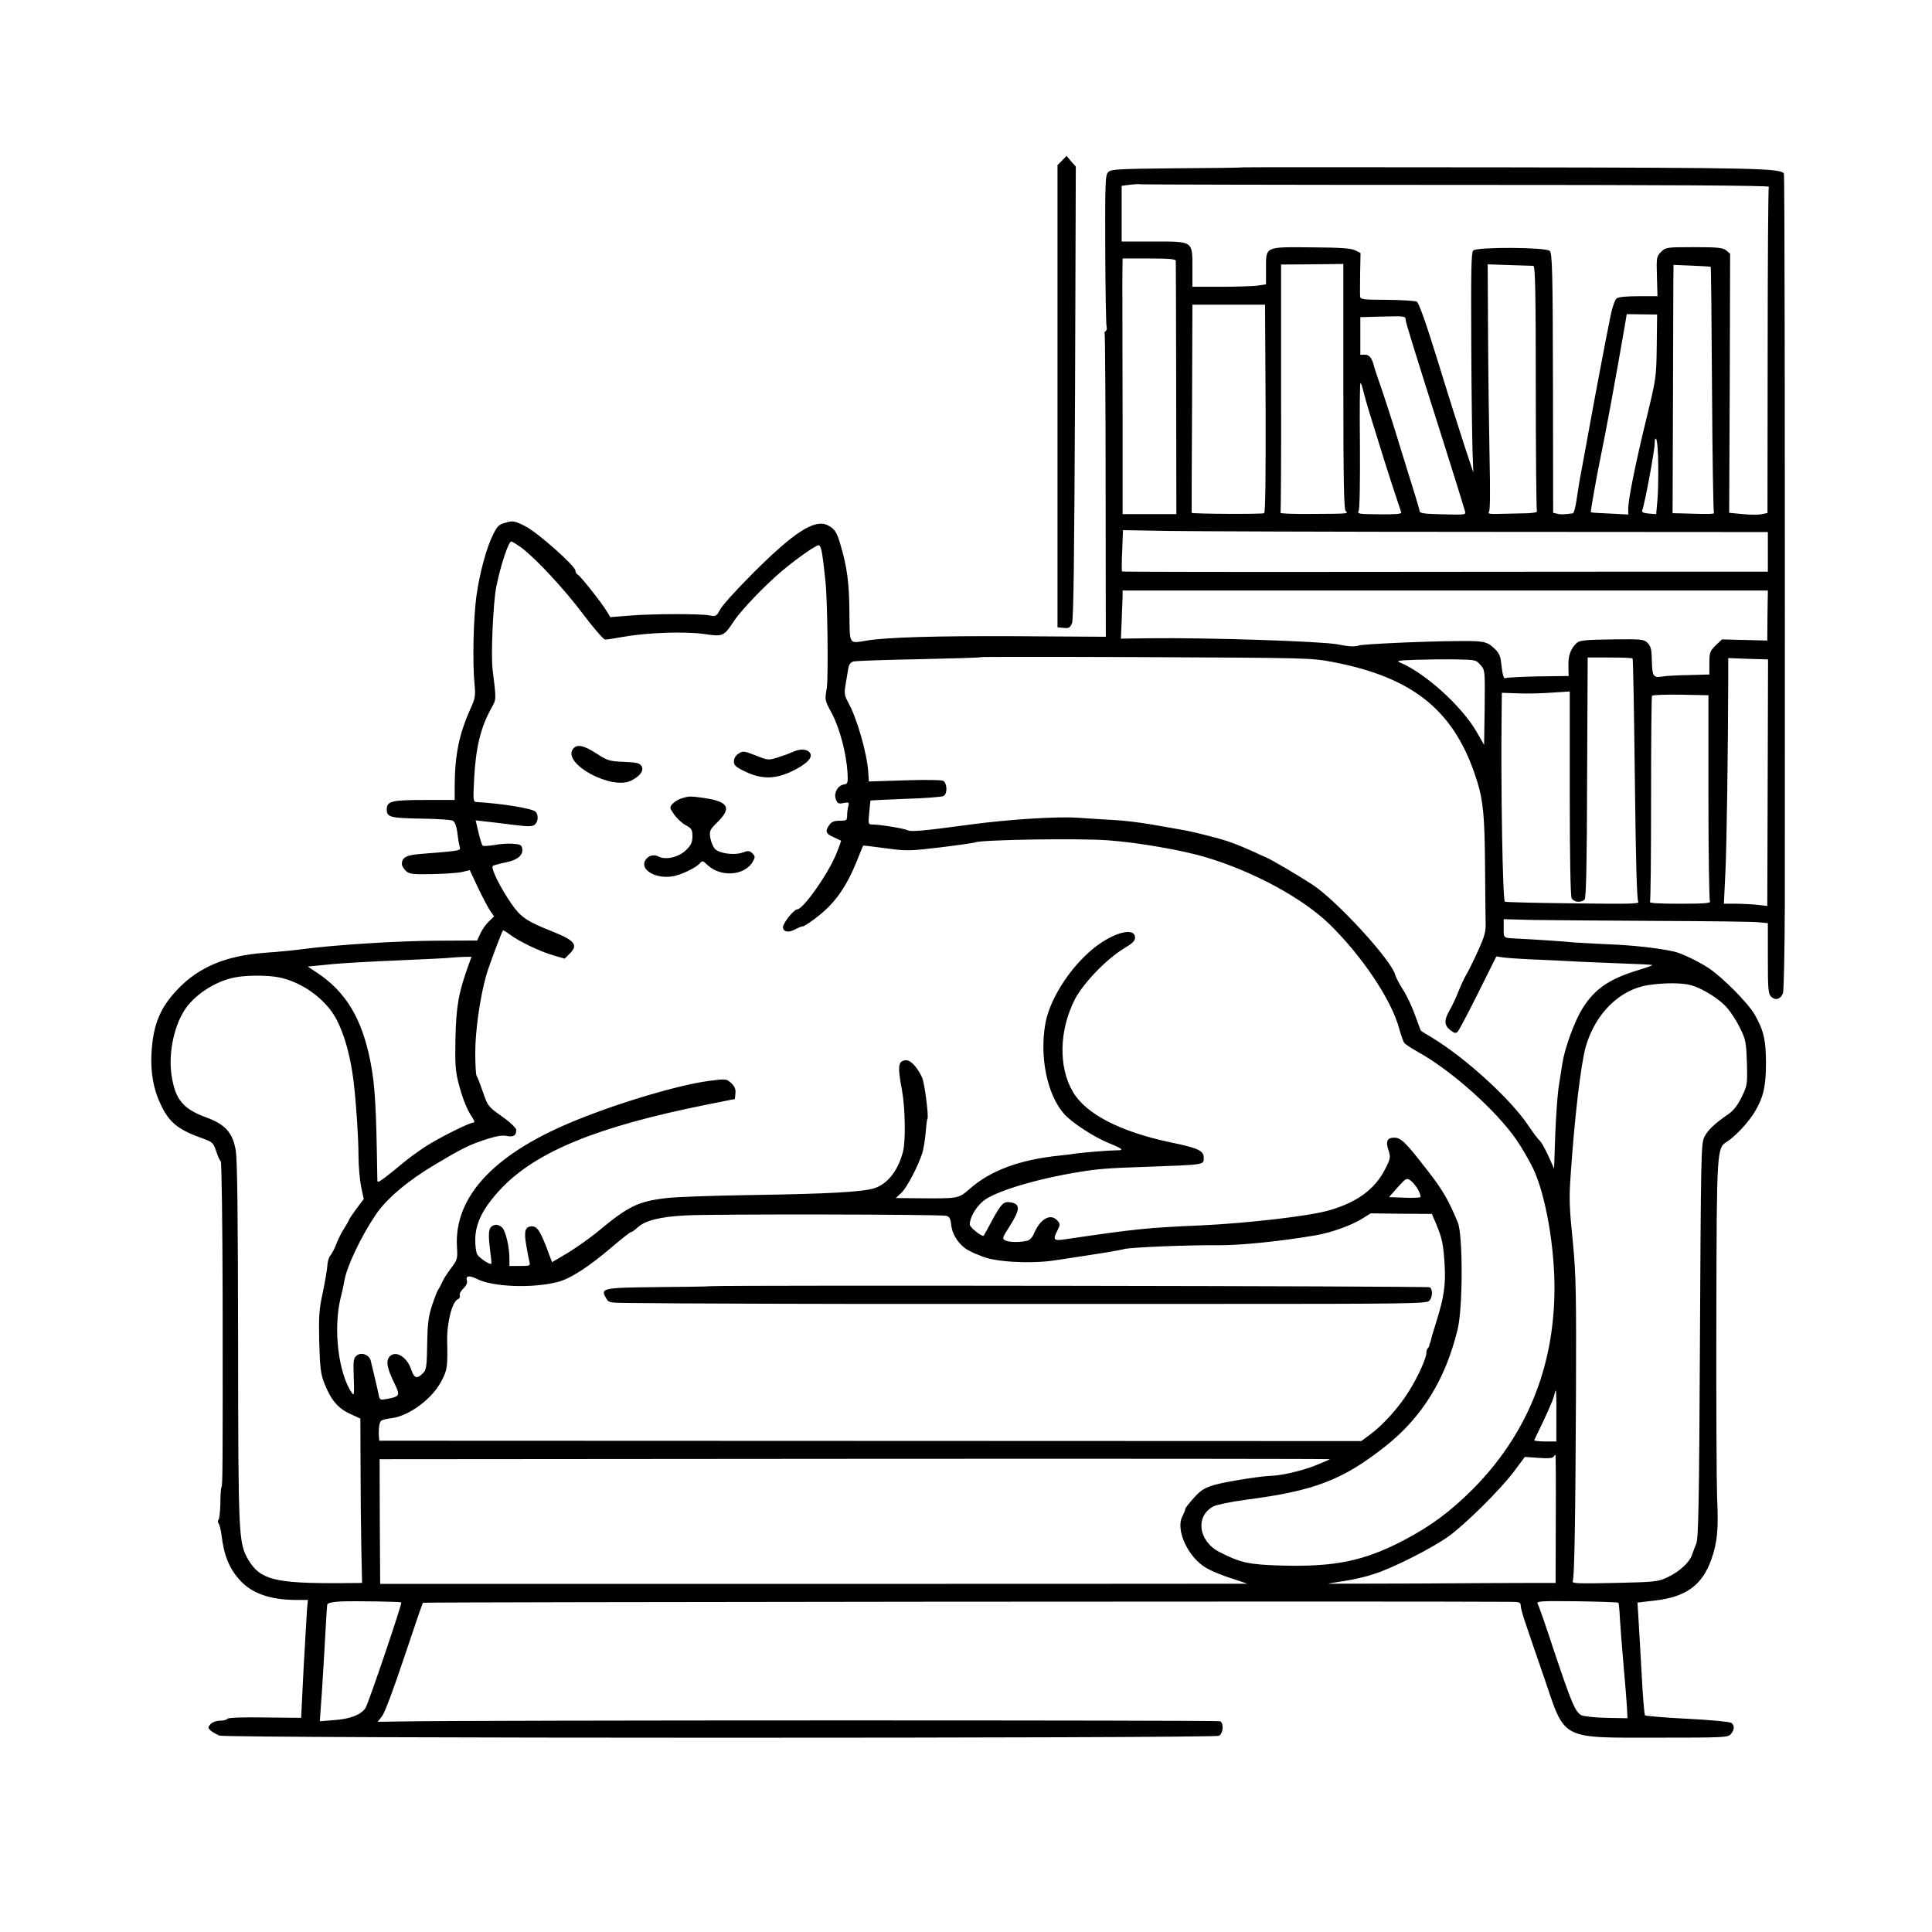 <svg xmlns="http://www.w3.org/2000/svg" width="1365.333" height="1365.333" preserveAspectRatio="xMidYMid meet" version="1.0" viewBox="0 0 1024 1024"><g fill="#000" stroke="none"><path d="m562.9 85.1-2.4 2.4v245l3.3.3c2.7.3 3.4-.1 4.4-2.5.8-2.1 1.2-34.4 1.6-122.4l.4-119.6-2.5-2.8-2.4-2.9z"/><path d="M659 88.7c-1.4.2-17.7.4-36.2.5-30.2.3-33.9.5-35.4 2-1.6 1.5-1.7 5.3-1.6 40.9.1 21.5.4 39.9.7 40.9s.1 2.1-.5 2.5c-.6.3-.8 1-.5 1.4.2.5.5 36.8.5 80.7l.1 79.9-48.3-.3c-42.1-.2-67.7.6-78.3 2.3-9.8 1.6-9.1 2.7-9.3-15.3-.1-15.3-1.3-24-4.7-35.4-1.9-6.7-3.2-8.6-6.6-10.3-7-3.7-18.1 3.5-40.4 25.9-8.3 8.3-15.9 16.7-16.9 18.8-1.8 3.4-2.2 3.6-5.5 3-5-1-30.6-.9-42.6.1l-10 .8-1.7-2.8c-2.8-4.7-13.9-18.7-15.4-19.6-.8-.4-1.4-1.4-1.4-2.2 0-2.5-20.2-20.4-26.6-23.6-5.6-2.8-6.5-3-10.3-1.9-3.5.9-4.5 1.8-6.6 6-3.6 7.1-7.2 20.3-9 33-1.6 11.9-2.1 35-1 46.5.6 6.4.4 7.6-2.3 13.5-5.8 13-8.1 24.1-8.2 40.2v7.8h-15.4c-18 0-20.6.6-20.6 5 0 4.2 1.8 4.6 18.9 4.9 8 .1 15.2.6 16.1 1.1 1.1.6 1.9 2.8 2.4 6.2.3 2.9.9 6.3 1.2 7.4.6 2.4 1.5 2.2-20.6 4-7.7.6-10 1.9-10 5.4 0 .9 1 2.5 2.1 3.6 1.9 1.7 3.6 1.9 13.8 1.7 6.4-.1 13.6-.6 15.9-1.1l4.2-1 4.4 9.4c2.5 5.2 5.4 10.7 6.5 12.3l2 2.8-2.8 2.7c-1.6 1.5-3.6 4.4-4.5 6.4l-1.7 3.7-21.7.1c-20.5.1-53.4 2.2-70.3 4.4-4.1.6-13.3 1.5-20.5 2-20.4 1.5-34.8 7.4-46.1 19.2-9.4 9.8-13.1 18.7-14 33.8-.6 10.7 1.1 19.8 5.4 28.5s9.2 12.5 22 17c4.9 1.8 5.4 2.2 6.9 6.7.8 2.6 1.9 5 2.4 5.3s.9 32.6 1 71.8c.1 91.4 0 99.9-.6 100.9-.3.4-.6 4.4-.6 8.8-.1 4.5-.6 8.3-1 8.6-.5.3-.5 1.1 0 1.7.5.7 1.2 3.4 1.6 6.2 1.3 11 4.1 17.9 9.9 24.2 6.2 6.8 15.9 10.2 29 10.3h6.9l-.5 5.2c-.2 2.9-1 17-1.8 31.3l-1.3 26-19.2-.2c-12-.2-19.5.1-19.9.7-.3.6-2.1 1-3.9 1-1.9 0-4 .8-5 1.8-1.5 1.8-1.5 2 .1 3.5 1 .8 3.1 2 4.6 2.6 3.8 1.5 527.1 1.5 529.8.1 2.2-1.2 2.6-6.4.7-7.7-1.1-.6-395.8-.6-433.4.1l-13.2.2 2.4-3.1c1.3-1.7 6.4-15.3 11.7-31.3 5.2-15.5 9.6-28.5 9.9-28.7.4-.4 527.7-.9 575.6-.5 5.5 0 6.2.2 6.2 2 0 1.1 1.1 5.2 2.5 9.2s5.8 17.2 10 29.2c11.3 33.3 8.1 31.6 60.5 31.6 34.3 0 36.8-.1 38.3-1.8 2-2.2 2.2-4.6.4-6-.6-.6-11.1-1.6-23.2-2.2s-22.3-1.5-22.6-1.8c-.4-.4-1.2-10.4-1.8-22.2-.7-11.8-1.4-25.1-1.7-29.5l-.5-8.1 9.4-1.1c16.4-1.9 25-8.2 29.8-21.9 3.1-8.8 3.8-15.9 3-32.7-.3-8.4-.5-51.7-.4-96.2.2-89.1.2-89 5.8-92.5 4.3-2.7 11.6-10.5 14.8-16.1 4.4-7.5 5.7-13.4 5.7-25.4 0-12.2-1.2-17.3-5.9-25.6-3.4-6.1-17.1-19.9-24.5-24.8-5.1-3.4-14.5-7.9-18.1-8.7-8-1.8-21.4-3.4-35-3.9-8.8-.4-17.1-.9-18.5-1-2.7-.4-22.9-1.7-29.5-2-7.9-.4-7.5-.1-7.5-5.4v-4.9l15.3.4c8.3.1 37.5.4 64.7.5s51.9.4 54.8.7l5.2.5V508c0 16.9.2 18.8 1.9 20.4 2.2 2 4.9 1.2 6.1-2 .5-1.3.9-23 1-48.1.1-264.1-.1-385.6-.5-386.3-1.7-2.8-14.8-3.1-147.6-3.3-75-.1-137.5-.1-138.9 0M772.1 98c110.7 0 165.8.3 165.4 1-.3.6-.6 39.7-.6 86.9l-.1 86-2.9.6c-1.6.4-6.2.4-10.2 0l-7.2-.7.3-68.6.2-68.7-2.1-1.8c-1.8-1.4-4.3-1.7-17.1-1.7-14.6 0-14.9.1-17.4 2.5-2.4 2.4-2.5 3-2.2 13l.3 10.5h-10.1c-6.5 0-10.6.4-11.6 1.2-.9.8-2.3 4.8-3.2 9.3-2.9 14.4-7.7 39.7-11.2 59-1.9 10.4-3.9 21.2-4.4 24-.6 2.7-1.5 8.7-2.2 13.2-.6 4.6-1.6 8.4-2.2 8.4-5.1.6-6.4.7-8.2.2l-2.2-.5-.1-68.6c-.1-59.7-.4-68.9-1.7-70.2-2-2-38.6-2.2-40.6-.2-1 1-1.2 11.1-1 49.5.1 26.5.5 52.7.7 58.2l.4 10-4.8-14.5c-2.6-8-9-28.1-14.1-44.8-6.4-20.7-10-30.7-11.1-31.3-1-.5-8.1-.9-15.8-1-12.5 0-14.1-.2-14.2-1.7-.1-.9-.1-6.5 0-12.4l.2-10.7-2.8-1.4c-2.1-1.1-7.7-1.5-23.2-1.6-24.9-.2-24.1-.6-24.1 11.4v8.2l-4.6.7c-2.6.3-11.4.6-19.5.6H632v-10c0-14.4.5-14-20.7-14h-16.8V98.5l4.5-.6c2.5-.3 5.1-.4 5.8-.2.8.1 76.1.3 167.3.3m-148.9 40.2c0 .7.2 31.2.2 67.8l.1 66.5H595V219c-.1-29.4-.1-56.2-.1-59.5-.1-3.3 0-9.7 0-14.3l.1-8.2h14c10.4 0 14 .3 14.2 1.2m88.8 66.6c0 49.1.3 65.1 1.2 66 1.5 1.5 2.2 1.5-18.4 1.6-9.1.1-16.4-.2-16.1-.6.2-.5.4-30.2.3-66.2v-65.4l16.5-.1 16.5-.2zm100.7-63.9c1 .1 1.3 14.1 1.3 64.7 0 35.5.3 65 .6 65.5s-3.1 1-7.8 1c-4.6.1-10.6.2-13.5.3-3.9.1-4.9-.2-4.1-1.1.6-.8.7-11 .3-29-.3-15.3-.7-44.5-.8-65l-.2-37.2 11.5.4c6.3.2 12.1.4 12.7.4m94 .5c.2.1.5 29.3.7 64.9.2 35.5.7 65 1 65.5.4.7-2.3.8-17.4.3l-4.5-.1.2-57.3c.1-31.4.2-61 .2-65.7l.1-8.6 9.8.4c5.3.2 9.8.5 9.9.6m-235.9 75c.1 35.8-.1 55.2-.8 55.6-.9.6-38.1.4-38.4-.2 0-.2 0-25.1.2-55.3l.2-55h38.5zm207.3-32.9c-.2 16.5-.3 17.1-5.6 38.9-5.8 23.9-9.5 42.3-9.5 47.2v3.1l-9.7-.5c-5.4-.2-9.9-.5-10.1-.7-.3-.3 2.9-18.3 5.3-30 2.2-10.3 7.6-39.5 12.7-69l1-6 8.1.1 8 .1zm-133.1-14c0 1.2 5.2 18 19.5 63 4.6 14.6 9.5 30.1 11.9 38.2.7 2.2.7 2.2-11.5 1.9-9.7-.2-12.3-.5-12.5-1.7-.1-.8-1.1-4.3-2.2-7.9-2.6-8.4-8.5-27.4-8.7-28-1.1-3.9-6.5-20.8-9.1-28.5-1.9-5.5-3.7-10.7-3.9-11.5-1.2-5.1-2.6-7-5-7H721v-19.9l11.3-.3c12.3-.3 12.7-.3 12.7 1.7m-22.3 38.2c1 4.2 3.4 12.1 11.3 37.3 1.7 5.5 7.4 22.9 8.7 26.6.3.8-3.2 1.1-11.5 1-11-.1-11.9-.2-11.1-1.8.6-1 .8-16 .7-34.8-.2-18.1-.1-33 .3-33 .3 0 1 2.1 1.6 4.7m156.2 39.1c.1 6.9-.1 15.5-.5 19.1l-.6 6.6-4-.3c-3.1-.3-3.8-.8-3.3-2 1.3-3.3 6.5-31.4 6.5-35 0-2.5.3-3.3.9-2.3.5.8 1 7 1 13.9m-90.1 35.1 148.2.1v21h-33.2c-18.3 0-95.3 0-171.1.1-75.7.1-137.9 0-138-.2-.2-.2-.2-5.2.1-11.2l.4-10.7 22.7.4c12.4.2 89.3.5 170.9.5m-512.7 8.2c7.3 5.3 22.6 21.6 33.1 35.6 5.9 7.8 10.7 13.3 11.6 13.3 1 0 5.3-.7 9.8-1.5 12.7-2.2 31.8-2.9 42.3-1.5 10.4 1.5 10.7 1.4 16.1-6.8 3.9-5.9 16.7-19.2 25.5-26.6 7.7-6.5 17.9-13.6 19.3-13.6 1.2 0 1.8 2.6 2.7 10 .3 3 .8 7.1 1 9 1.1 10 1.6 51.1.7 56.8-1.1 6.2-1.1 6.3 2.8 13.5 4.1 7.8 7.6 21.2 8.2 31.2.3 5.5.1 6-1.9 6.3-3.3.5-5.5 4.5-4.3 7.8.9 2.3 1.4 2.6 4.1 2 2.9-.5 3.1-.4 2.5 1.7-.3 1.2-.6 3.4-.6 4.9 0 2.6-.3 2.8-3.9 2.8-3 0-4.4.6-5.5 2.2-2.4 3.4-2 4.7 2.2 6.5 2 1 3.8 1.8 4 1.9.1 0-1 3.2-2.6 7.1-4.4 10.7-17.5 29.3-20.7 29.3-1.7 0-7.5 7.3-7.5 9.4 0 2.5 3 3.1 6.2 1.3 1.7-.9 3.6-1.7 4.3-1.7.8 0 4.8-2.7 8.9-6 8.5-6.9 14.3-15.2 19.7-28.5 1.7-4.4 3.3-8.1 3.4-8.3.1-.1 5.5.5 11.9 1.4 11.3 1.5 12.4 1.5 29.3-.5 9.7-1.2 17.9-2.4 18.2-2.6 2.4-1.4 54.7-2.3 70.6-1.1s39.2 5.2 52.1 9.1c25.1 7.6 50.7 21.5 64.9 35.2 17.2 16.7 33.1 40.3 37.1 55.5 1 3.5 2.2 6.9 2.7 7.6.6.7 3.9 2.9 7.5 4.9 17.8 9.9 41.4 31.1 52 46.5 2.9 4.2 6.8 11.1 8.8 15.1 6.7 14.2 11.6 42.3 11.3 65.4-.5 41-15.1 76.2-43.3 104.6-11.9 11.9-22.4 19.7-36.8 27.2-20.7 10.8-36.1 14-63.8 13.3-18.2-.5-22.3-1.4-33.7-7.2-11.2-5.8-12.9-19.1-3.1-24.2 1.8-.9 9.5-2.5 17.2-3.5 36.4-4.7 51.4-10.5 74.1-28.5 19.3-15.3 31.7-35.4 38.1-61.9 2.8-11.6 2.8-49.8.1-56.5-4.9-11.9-8.1-17.4-16.3-27.9-11.6-14.9-13.8-17.1-17.5-17.1s-4.6 2-2.9 6.9c1.1 3.5 1 4.2-1.8 9.7-5.3 10.5-14.6 17.5-29.3 21.8-10.2 3.1-43.2 6.9-68.4 8.1-28.3 1.2-35 1.9-72.2 7.4-6 .9-6.4.2-3.7-5 1.4-2.8 1.4-3.2-.2-5-3.6-4-9.1-.9-12.4 7-.7 1.8-2.2 3.4-3.5 3.7-3.8 1-9.9.9-11.8-.2-1.6-.9-1.4-1.5 2.3-7.2 5.9-9.3 6-12.2.2-13-3.3-.4-4.6.9-9.4 9.7-2.2 4.2-4.2 7.8-4.4 8-.8.9-7.4-4.3-7.4-5.9 0-3.5 3-8.9 7-12.3 6-5.1 27.9-11.8 51.5-15.6 9.2-1.5 15.1-2 33.7-2.6 33.3-1.2 31.8-1 31.8-5 0-3.6-3-5-17.5-8-26.7-5.6-45.1-15.1-51.9-26.9-7.7-13.2-7.2-32.7 1.2-49.1 4.4-8.4 16.7-21.2 25.8-26.7 4.8-2.9 6.1-4.1 6-6-.2-5-9.5-3.1-19.3 3.8-13.3 9.5-25.7 27.8-28.2 41.8-3.2 17.7.9 37.7 9.8 47.9 4.1 4.7 16 12.4 23.6 15.5 7.5 3 8.6 4 4.4 3.9-3.6 0-18.5 1.2-21.6 1.7-1 .2-4.9.7-8.8 1.1-21.1 2.2-36.3 7.8-47.5 17.6-6.2 5.3-5.4 5.2-28.9 5l-10.3-.1 3-2.8c2.9-2.8 8.7-13.8 11.1-21.2.6-2 1.4-6.7 1.7-10.5s.7-7.2 1-7.6c.7-1.2-1.5-18.6-2.8-21.6-2.3-5.2-5.9-9.3-8.3-9.3-4.5 0-4.9 2.7-2.4 16 1.7 9.2 2 26.9.5 32.5-2.6 10-8.2 17.1-15.2 19.3-6.2 2-25 3-64.9 3.6-20.3.3-41 1-46 1.7-14.6 1.8-19.6 4.3-36.3 18.2-3.9 3.2-10.8 8-15.3 10.8l-8.3 4.9-1.2-3.2c-4.7-12.9-6.5-15.8-9.4-15.8-3.6 0-4.4 2.5-3.1 9.8.6 3.7 1.4 7.7 1.7 8.9.6 2.2.4 2.3-5 2.3H270v-3.9c0-6.1-1.9-14.3-3.7-16.3-.9-1-2.6-1.8-3.6-1.6-3.5.5-4.2 3-3.1 12 .6 4.5 1 8.4.8 8.6-.6.8-6.5-3.1-7.5-5-.6-1.2-1.1-4.9-1-8.2.2-8.7 4.4-16.8 13.9-26.8 18.6-19.5 50.8-32.6 107.7-44.1l16-3.2.3-3c.2-2.2-.4-3.7-2.2-5.4-2.5-2.3-2.7-2.4-11.8-1.2-16.3 2.1-50.3 12.3-73.7 22.2-41.1 17.3-61.5 39.8-59.9 65.9.4 6.1.2 6.7-3 11-1.9 2.5-4.1 5.8-4.8 7.5-.7 1.6-1.6 3.3-2 3.8-.4.4-1.9 4-3.2 8-1.9 5.6-2.5 9.5-2.7 17.7-.3 16.2-.4 16.9-2.5 19-3 3-4.5 2.5-6-2-2.2-6.8-8.3-10.5-11.5-7-2.1 2.3-1.4 6.1 2.6 14.3 3.1 6.4 2.9 6.9-4.2 8.2-3.4.6-3.7.5-4.2-2.2-.3-1.5-1.2-5.7-2.1-9.3s-1.8-7.5-2.1-8.8c-.8-3.2-5.2-4.8-7.6-2.6-1.6 1.4-1.7 2.9-1.4 11.6.3 8.5.2 9.8-.9 8.2-7.2-10.2-10-33.7-6.2-49.9 1-3.9 1.9-8.1 2.1-9.5 1.1-7.3 8.7-23.4 16.6-35.1 5.8-8.6 16.7-17.8 31.2-26.5 15.1-9 18.5-10.7 28.2-13.8q7.05-2.25 10.2-1.5c3.5.7 5-.3 4.9-3.3-.1-1-3.3-4.1-7.6-7.1-7.3-5.2-7.5-5.5-10-12.8-1.4-4.1-2.9-8-3.4-8.7-.4-.6-.7-6.3-.7-12.4 0-11.3 2.5-29.2 5.8-40.8 1.3-4.7 8.1-22.8 8.9-23.9.1-.1 1.8.8 3.6 2.2 4.7 3.6 16.2 9.1 23.2 11.1l5.9 1.7 2.8-2.8c4.4-4.4 2.5-6.8-8.6-11.3-14.2-5.6-17.4-7.8-22.3-14.8-6.2-8.9-11.4-19.5-9.9-20.3.7-.4 3.7-1.2 6.8-1.8 6.3-1.3 9.2-3.8 8.7-7.3-.3-1.9-1-2.3-4.9-2.6-2.6-.2-7.1.1-10 .7-3 .5-5.7.6-6.1.3-.4-.4-1.4-3.6-2.2-7l-1.5-6.4 5.2.6c2.9.3 9.6 1.1 14.9 1.8 7.8 1 9.9.9 11.2-.1 2-1.6 2.1-5.5.3-7-2.1-1.7-18.4-4.3-31.1-5-1.8-.1-1.9-.8-1.3-12.4.9-16.7 3.5-27.3 9.2-37.5 2.6-4.7 2.6-3.9.6-20.3-1-7.6.3-35.4 1.9-43.7 2.3-11.5 6.5-24.2 8-24.2.4 0 2.7 1.4 5.1 3.1m660.7 36.1-.1 13.3-12-.3-12-.3-3.4 3.2c-3 3-3.3 3.8-3.3 9.4v6l-10.7.3c-6 .1-12.4.4-14.4.8-4.7.7-5.2-.1-5.4-8.8-.1-5.5-.5-7.2-2.2-9-2.1-2-3-2.1-19-1.9-14.1.2-17.1.5-18.6 1.9-3.2 2.9-4.6 6.7-4.4 12.2l.1 5.3-16.1.2c-8.9.2-16.6.6-17.2.9-1.1.7-1.7-1.2-2.5-8.4-.4-3.5-1.2-5.2-4-7.7-3.6-3.3-5.5-3.7-19.6-3.5-18 .1-49.4 1.6-51.7 2.3-2.4.8-5.4.6-11.5-.6-8.6-1.6-68.6-3.6-100-3.2l-14.7.2.4-9.5c.2-5.2.4-11 .5-12.8V313h342zM706 350.8c43.7 8.3 65.5 26.3 77 63.6 3.1 9.9 3.9 18.6 4.1 43.6.1 12.9.2 26.4.3 30 .2 5.7-.3 7.7-3.8 15.5-2.2 4.9-5 10.6-6.1 12.5-1.2 1.9-3.2 6.2-4.5 9.5s-3.4 7.8-4.7 10c-3 5.2-2.9 7.9.4 10.5 2.2 1.7 2.9 1.8 3.9.8.7-.7 5.6-10 10.9-20.6l9.6-19.3 3.2.5c1.8.3 8.8.8 15.7 1.1s16.3.7 21 1 16.2.7 25.5 1.1c9.4.3 17.1.7 17.3.9.2.1-2.9 1.3-6.9 2.5-15.7 4.7-23.4 9.9-29.9 20.1-4.2 6.5-9.5 20.8-10.9 29.4-.6 3.9-1.5 9.9-2.1 13.5-.5 3.6-1.3 14.6-1.7 24.5l-.6 17.9-3.2-7.1c-1.8-3.9-3.8-7.3-4.4-7.7s-3.5-4.2-6.3-8.4c-9.5-14-33.2-35.6-50.9-46.3-3-1.8-5.5-3.3-5.7-3.5-.2-.1-1.5-3.7-3.1-8.1-1.5-4.3-4.4-10.5-6.4-13.6s-3.9-6.7-4.2-8c-2-7.8-31.2-39.6-44-47.9-8.7-5.6-21.1-12.9-24.7-14.5-1.5-.6-4.2-1.8-6-2.7-9.8-4.4-14.2-6-22.8-8.2-5.2-1.4-11.7-2.9-14.5-3.4-2.7-.5-10.2-1.8-16.5-2.9s-15.8-2.3-21-2.5c-5.2-.3-13.8-.8-19-1.2-11.1-.7-36.4.9-56.5 3.6-23.7 3.2-31.6 4-33.3 3.1-1.9-1-14.8-3.1-18.7-3.1-2.3 0-2.4-.2-1.8-6.3.3-3.4.6-6.3.7-6.4s8.5-.5 18.6-.9c10.2-.3 19.2-1 20.1-1.5 2.1-1.1 2-6.6-.1-8-.9-.5-8.9-.7-20.5-.3l-19 .6-.3-4.8c-.6-9.9-6-28.8-10.6-37-2-3.6-2.2-4.9-1.5-9.1.4-2.6 1.1-6.4 1.4-8.4.4-2.7 1.2-3.8 2.8-4.3 1.2-.3 16.8-.9 34.7-1.2 17.9-.4 32.7-.8 32.9-1.1.3-.2 39.7-.2 87.5 0 84.4.4 87.5.4 98.6 2.5m159.3-1.8c.3.3.8 29.1 1.2 64 .5 44.4 1.1 63.9 1.8 64.9 1 1.2-4.2 1.3-34.6.9-19.6-.2-35.9-.6-36.1-.9-1.2-1.2-2.2-62.8-1.7-100.6l.1-10.1 8.7.3c4.8.2 12.9 0 18-.4l9.3-.6v53.8c0 35.2.4 54.5 1 55.8 1.2 2.2 5.2 2.5 6.9.6.8-1 1.2-20.1 1.3-64.8l.3-63.4h11.7c6.4 0 11.8.2 12.1.5m-80.6 3.5c2.4 2.7 2.4 2.9 2.2 22.5l-.3 19.8-4.2-7.3c-7.9-13.4-26.7-30.4-39.8-36.1-2.9-1.2-2.3-1.3 7.9-1.7 6.1-.2 15.7-.3 21.4-.2 10.1.2 10.5.2 12.8 3m152.2 62.3-.2 65.4-5.1-.6c-2.8-.3-8-.6-11.5-.6h-6.4l.8-16.8c.7-14.1 1.4-64.9 1.5-103v-10.4l10.6.4 10.5.3zm-31.4 7.7c0 29.7.4 54.6.8 55.2.6 1-2.7 1.3-15.8 1.3-11.1 0-16.4-.3-16-1 .4-.6.6-25.2.6-54.7s.2-54 .5-54.5 7.2-.7 15.2-.6l14.7.3zm-657.1 88.8c-5.4 14.9-6.6 22-7 38.7-.3 13.9 0 17.7 1.6 24 2.2 8.4 4.5 14.2 7.3 18.2 1.2 1.9 1.4 2.8.6 2.8-2.1 0-17.9 7.9-25.4 12.7-3.8 2.5-9.5 6.6-12.5 9.2-3 2.5-7.2 5.9-9.2 7.4-3.3 2.4-3.8 2.6-3.8 1-.6-39.3-1.2-49.6-3.6-62.3-4.5-23.1-13-37.3-28.6-47.6l-4.7-3.1 11.2-1.1c6.2-.7 22.9-1.6 37.2-2.2s26.7-1.2 27.5-1.4c.8-.1 3.6-.3 6.2-.4l4.7-.1zm-100.2 6.8c10.4 2.2 20.9 9 27.4 17.8 5.6 7.7 10 21.7 11.9 38.1 1.3 10.9 2.5 29.3 2.5 38.5 0 5.5.7 12.9 1.4 16.5l1.4 6.5-3.9 5.2c-2.1 2.9-3.9 5.5-3.9 5.8s-1.1 2.2-2.4 4.3c-1.4 2-3.2 5.7-4.2 8.2-.9 2.5-2.4 5.3-3.2 6.3-.9.9-1.6 3.4-1.7 5.5-.1 2-1.2 8.4-2.4 14.2-2 9.1-2.2 12.5-1.9 26.5.4 13.5.8 16.9 2.7 21.6 3.4 8.8 7.2 13.3 13.5 16.2l5.6 2.6.1 24.8c0 13.6.2 33.2.4 43.5l.4 18.8-11.2.1c-35 .2-42.8-1.8-49.1-12.4-5.2-9-5.3-12-5.4-115.2-.1-69.2-.4-97-1.3-102-1.6-9.1-5.5-13.5-15.2-17.1-12.5-4.5-16.7-9.4-18.7-22-1.8-11 .8-25.1 6.3-34.2 5-8.4 16.5-16.1 27-18.1 6.2-1.3 17.9-1.3 23.9 0m748.2 4.1c6.4 1.9 15.1 7.4 19.1 12.1 2 2.3 5.1 7.1 6.8 10.7 3 6 3.2 7.4 3.6 18.3.3 11.6.2 12-2.8 18.2-2.2 4.5-4.4 7.3-7.3 9.2-7.2 5-10.9 8.5-12.6 12.2-1.6 3.3-1.7 12.4-2.2 107.6-.4 85.2-.8 104.6-1.9 107.5-.8 1.9-1.8 4.7-2.3 6.1-1.4 4.1-6.7 8.9-12.8 11.8-5.3 2.5-6.4 2.6-28.3 3.1-19.9.4-22.7.3-22.1-1 .9-2.3 1.4-33.1 1.7-99.6.2-51.6 0-62.4-1.5-78.4-2.1-20.7-2.2-24.6-1.3-37.5 2-29.7 5.4-58.7 8-67.8 5.1-17.6 18.1-30.4 33.3-32.6 8.7-1.3 18-1.2 22.6.1M751.6 630.5c1 1.9 1.6 3.7 1.2 4-.3.3-4.2.5-8.6.3l-8-.3 4.6-5.2c4.3-4.8 4.7-5 6.7-3.7 1.2.8 3 3 4.1 4.9m-250 13.9c1.7.5 2.2 1.5 2.6 5.1.6 5.2 4.4 10.7 9.1 13.2 1.8.9 3.4 1.8 3.7 1.8.3.1 1.9.7 3.5 1.4 7.1 3 25.5 4 38 2.2 26.7-4 34.4-5.3 37.4-6.1 3.6-.9 34.4-2.2 50.1-2 11.1.1 32.9-2.1 51-5.2 8.4-1.4 19.3-5.3 25-8.9l4.5-2.8 16.2.2 16.2.1 2 4.6c3.5 8.4 4.1 11.1 4.8 22.7.6 10.2-.4 17.1-4.4 29.8-1.4 4.4-2.7 8.7-2.8 9.5-.2.8-.4 1.6-.5 1.7-.2.2-.3.7-.4 1.2 0 .5-.4 1.3-.8 1.7-.5.4-.8 1.5-.8 2.4 0 2.8-4.2 12.2-9 20-5.1 8.4-13.9 18.3-20.9 23.4l-4.6 3.4-260.2-.1-260.3-.1-.2-2.6c-.2-4.3.3-7.4 1.4-8.1.6-.4 3.1-1 5.7-1.3 9.1-1.3 21-10.1 25.9-19.3 3.3-6.2 3.5-7.5 3.2-21.6-.2-9.6 2.7-21 5.7-22.1.8-.3 1.3-1.2 1-2s.5-2.4 1.9-3.7c1.5-1.4 2.2-2.9 1.9-4-.9-2.8 1.1-3.1 5.4-1 8.1 4.2 29.3 5 42.6 1.6 6.8-1.7 16.8-8.2 29.6-19.2 4.7-4 9-7.3 9.4-7.3.5 0 2-1.1 3.4-2.4 4-3.7 11.9-5.7 25.3-6.4 14.1-.8 135.2-.6 138.4.2m323.3 106.1V764h-6c-3.4 0-5.9-.3-5.7-.8 5.6-11.3 10.1-21.3 10.5-23.5.3-1.5.7-2.7.9-2.7s.4 6.1.3 13.5m-.3 54.5-.1 34h-13c-7.1 0-34.3.1-60.3.3-25.9.1-47.2.1-47.2.1 0-.1 3.7-.7 8.2-1.4 4.5-.6 11.8-2.3 16.2-3.8 10-3.2 29.8-13.2 39.1-19.7 8.8-6.2 28.5-25.7 35.4-35.2l5.3-7.1 7.2.5c4.9.4 7.5.2 8-.6.4-.6.9-1.1 1-1.1.2 0 .3 15.3.2 34m-119.7-31.6c-.2.2-3.8 1.8-7.9 3.4-7.1 2.8-17.5 5.2-23 5.4-6.3.2-24.1 3.1-30.2 4.8-5.6 1.7-7.3 2.8-11.2 7.1-2.5 2.8-4.5 5.4-4.4 5.7.1.4-.6 2.1-1.5 3.9-3.8 7.1 3 21.8 12.7 27.4 2.8 1.6 8.8 4.1 13.4 5.5 4.5 1.5 8.2 2.7 8.2 2.8 0 0-103.4.1-229.8.1H201.5l-.2-33-.1-33.1 252.1-.2c138.6-.1 251.9 0 251.6.2m-492.2 75.9c.5.6-17.4 53.6-19 56-2.4 3.6-8.1 5.8-16.6 6.4l-7.6.6 1.2-16.9c.6-9.3 1.4-23 1.8-30.4s.8-14 1-14.7c.3-.7 3-1.3 7.2-1.5 7.3-.3 31.5.1 32 .5m645.1.2c.2.2.6 4.2.8 8.7.3 4.6 1.1 15.5 1.9 24.3s1.6 18.8 1.8 22.1l.3 6.1-11.1-.2c-6.1-.1-12.1-.8-13.3-1.4-3.3-1.7-5.2-6.4-14.1-32.8-4.4-13.4-8.4-25-9-26-.9-1.7.2-1.8 20.6-1.6 11.9.2 21.8.5 22.1.8"/><path d="M303.6 397.1c-5.4 7.8 20.7 21.9 31 16.6 4.7-2.4 6.7-5.2 5.5-7.5-.9-1.7-2.3-2.1-9.3-2.4-7.6-.3-8.8-.6-14.3-4.2-7.2-4.7-10.8-5.4-12.9-2.5m116.4 1.5c-1.9.9-5.6 2.2-8.2 3-4.6 1.4-5.1 1.3-11.3-1.2-6.2-2.4-6.7-2.5-9-1-1.6 1-2.5 2.6-2.5 4.2 0 2.1 1 3 6.3 5.5 8.4 4 15.6 3.9 24.4-.3 7.7-3.7 11.2-7.2 9.7-9.6-1.5-2.3-5.1-2.5-9.4-.6m-58.6 24.5c-1.7.5-3.9 1.8-4.9 2.9-1.7 1.9-1.7 2.1.8 5.7 1.5 2.1 4.2 4.7 6.2 5.7 3.1 1.7 3.5 2.4 3.5 5.9 0 3.1-.7 4.6-3.3 7.2-3.8 3.8-10.9 5.5-14.6 3.5-2.7-1.4-5.8-.5-7.2 2.2-2.6 4.9 5.7 9.7 14.4 8.3 4.4-.6 12.7-4.6 14.7-7 1.2-1.4 1.5-1.4 3.9.9 7 6.7 19.8 5.8 24.1-1.7 1.3-2.4 1.3-2.8-.2-4.4-1.6-1.5-2.2-1.5-5.3-.4-4.3 1.5-12.1.5-14.5-1.9-1-1-2.1-3.6-2.5-5.8-.6-3.8-.4-4.3 3.9-8.6 7.5-7.4 5.6-10.7-6.9-12.6-8-1.1-8-1.1-12.1.1M377 681.7c-1.9.2-15.1.4-29.2.5-28.3.3-29.6.6-26.7 5.6 1.5 2.7 1.6 2.7 12.4 2.8 16.8.3 121 .6 156.5.5h149c110.2 0 117.5-.1 118.7-1.8 1.7-2.2 1.7-5.9.1-7-1.1-.7-371-1.2-380.8-.6"/></g></svg>